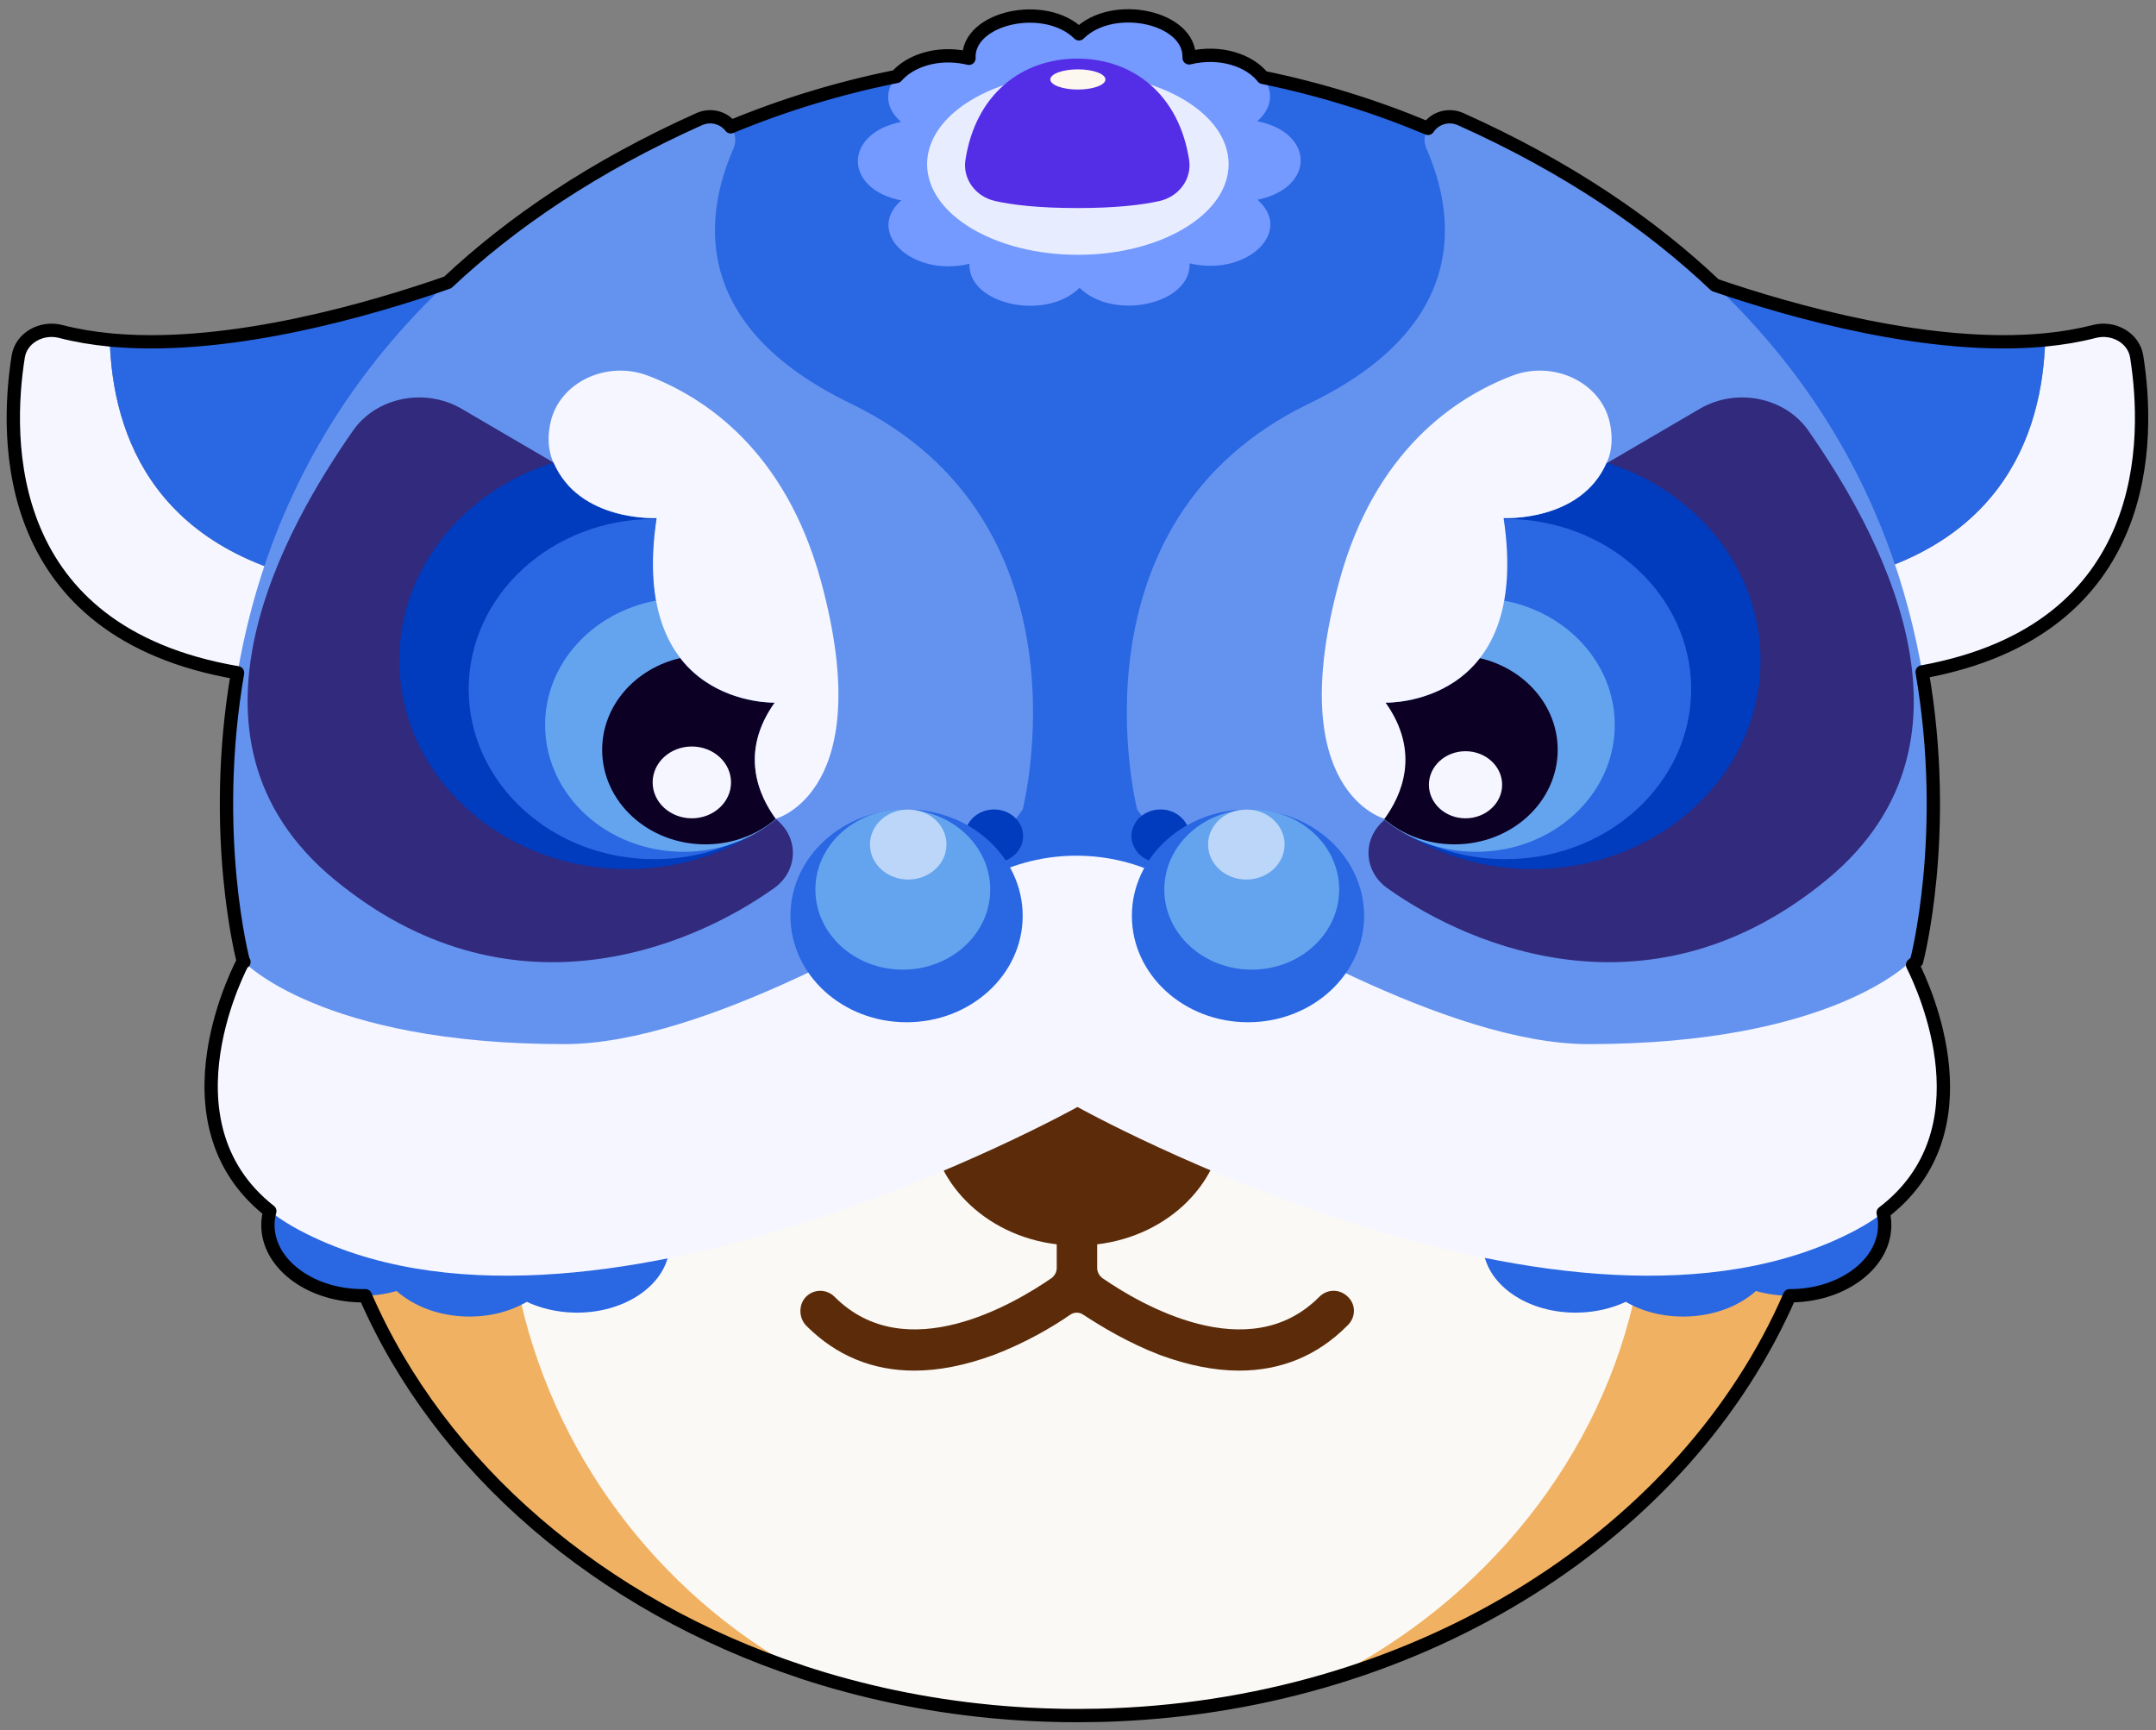 <svg xmlns="http://www.w3.org/2000/svg" width="162" height="130" viewBox="0 0 162 130">
    <rect x="0" y="0" width="162" height="130" fill="#808080" stroke="none"/>
    <g fill="none" fill-rule="evenodd">
        <g>
            <g>
                <path fill="#F1B162" d="M136.97 79.702c0 26.622-25.523 48.203-57.008 48.203-31.485 0-57.008-21.58-57.008-48.203 0-26.621 25.523-48.202 57.008-48.202 31.485 0 57.008 21.58 57.008 48.202" transform="translate(-202 -19) translate(203 20)"/>
                <path fill="#FBF9F5" d="M122.736 88.962c.126 2.36-.18 4.632-.765 6.772-2.563 12.69-11.422 23.634-23.246 29.49-5.883 1.735-12.204 2.681-18.788 2.681-7.296 0-14.27-1.162-20.682-3.272-10.94-5.982-18.873-16.621-21.353-28.9-.584-2.139-.89-4.409-.764-6.768l.095-1.123c.49-4.408 2.524-9.092 7.059-13.775 18.631-19.24 35.651 5.728 35.651 5.728s17.051-24.967 35.652-5.728c4.528 4.683 6.558 9.367 7.046 13.775l.095 1.12z" transform="translate(-202 -19) translate(203 20)"/>
                <path fill="#5C2C0A" d="M63.993 68.298c0 3.412-2.746 6.178-6.135 6.178-3.388 0-6.134-2.766-6.134-6.178 0-3.413 2.746-6.18 6.134-6.18 3.389 0 6.135 2.767 6.135 6.18M108.15 68.298c0 3.412-2.746 6.178-6.135 6.178-3.388 0-6.135-2.766-6.135-6.178 0-3.413 2.747-6.18 6.135-6.18 3.389 0 6.135 2.767 6.135 6.18" transform="translate(-202 -19) translate(203 20)"/>
                <path fill="#FAFAFA" d="M57.926 63.064c.59 0 1.07.483 1.07 1.078 0 .595-.48 1.077-1.07 1.077-.591 0-1.07-.482-1.07-1.077s.479-1.078 1.07-1.078M101.846 63.064c.59 0 1.07.483 1.07 1.078 0 .595-.48 1.077-1.07 1.077-.591 0-1.07-.482-1.07-1.077s.479-1.078 1.07-1.078" transform="translate(-202 -19) translate(203 20)"/>
                <path fill="#FBF9F5" d="M58.88 53.352c1.245-1.255 3.709-.81 5.5.996 1.793 1.805 2.236 4.286.99 5.54-1.247 1.256-3.71.81-5.502-.995-1.792-1.805-2.235-4.286-.989-5.541M96.248 54.347c1.792-1.805 4.255-2.251 5.501-.996 1.247 1.255.804 3.736-.988 5.542-1.792 1.805-4.256 2.25-5.502.995-1.246-1.255-.804-3.736.989-5.541" transform="translate(-202 -19) translate(203 20)"/>
                <path fill="#5C2C0A" d="M100.285 96.445c-.608-.612-1.55-.612-2.158 0-5.319 5.357-13.495.52-16.29-1.408-.244-.184-.396-.46-.396-.765v-1.776c5.41-.643 9.544-4.745 9.544-9.704 0-5.418-4.954-9.796-11.063-9.796-6.11 0-11.064 4.378-11.064 9.796 0 4.96 4.164 9.061 9.544 9.704v1.776c0 .306-.152.581-.395.765-2.796 1.928-10.942 6.765-16.291 1.408-.578-.582-1.49-.612-2.097-.061-.638.581-.638 1.653 0 2.265 2.219 2.204 4.923 3.337 8.084 3.337 1.854 0 3.83-.398 5.927-1.163 2.432-.919 4.498-2.143 5.775-3.031.304-.214.699-.214 1.003 0 1.307.857 3.373 2.112 5.775 3.03 2.097.766 4.072 1.164 5.926 1.164 3.161 0 5.897-1.133 8.115-3.368.669-.612.669-1.591.061-2.173" transform="translate(-202 -19) translate(203 20)"/>
                <path fill="#F5F6FF" d="M7.246 24.54c-1.27-.123-2.501-.328-3.672-.63C2.1 23.526.591 24.4.37 25.79-.698 32.517-.993 49.21 22.136 50.08l3.184-6.97C10.588 41.122 7.448 31.647 7.246 24.54" transform="translate(-202 -19) translate(203 20)"/>
                <path fill="#2A67E3" d="M7.246 24.54c.202 7.107 3.342 16.582 18.074 18.57l11.107-24.314S19.88 25.759 7.246 24.539" transform="translate(-202 -19) translate(203 20)"/>
                <path fill="#F5F6FF" d="M152.673 24.54c1.27-.123 2.501-.328 3.672-.63 1.476-.383 2.984.49 3.204 1.88 1.068 6.727 1.363 23.42-21.766 24.29l-3.184-6.97c14.733-1.988 17.872-11.463 18.074-18.57" transform="translate(-202 -19) translate(203 20)"/>
                <path fill="#2A67E3" d="M152.673 24.54c-.202 7.107-3.341 16.582-18.074 18.57l-11.106-24.314s16.546 6.963 29.18 5.743M42.429 87.137c-1.71-.04-3.291.377-4.532 1.105-1.034-.485-2.246-.78-3.55-.81-.982-.023-1.922.105-2.779.356-1.26-1.13-3.134-1.87-5.249-1.92-3.887-.093-7.104 2.18-7.186 5.077-.082 2.897 3.003 5.32 6.89 5.412.983.023 1.923-.106 2.78-.356 1.259 1.13 3.135 1.87 5.249 1.92 1.71.041 3.291-.377 4.532-1.104 1.034.484 2.246.778 3.549.81 3.887.091 7.105-2.182 7.186-5.079.082-2.896-3.003-5.32-6.89-5.411M117.316 87.137c1.71-.04 3.291.377 4.532 1.105 1.034-.485 2.246-.78 3.55-.81.982-.023 1.922.105 2.779.356 1.26-1.13 3.135-1.87 5.249-1.92 3.887-.093 7.104 2.18 7.186 5.077.082 2.897-3.003 5.32-6.89 5.412-.983.023-1.923-.106-2.78-.356-1.259 1.13-3.135 1.87-5.249 1.92-1.71.041-3.291-.377-4.532-1.104-1.034.484-2.246.778-3.549.81-3.887.091-7.105-2.182-7.186-5.079-.082-2.896 3.003-5.32 6.89-5.411" transform="translate(-202 -19) translate(203 20)"/>
                <path fill="#2A67E3" d="M140.816 78.666c1.77-5.342 2.462-11.379 2.462-17.25 0-32.04-28.347-58.012-63.316-58.012-34.968 0-63.316 25.973-63.316 58.011 0 6.007.614 11.802 2.464 17.251h121.706z" transform="translate(-202 -19) translate(203 20)"/>
                <path fill="#6493EF" d="M108.764 7.957c-1.563-.7-3.227.738-2.58 2.217 2.195 5.008 3.304 13.297-8.81 19.144-18.46 8.91-12.928 30.504-12.928 30.504L95.15 74.678l33.936 9.518 13.926-12.973s11.378-42.804-34.247-63.266M51.526 7.957c1.562-.7 3.227.738 2.58 2.217-2.195 5.008-3.304 13.297 8.81 19.144 18.46 8.91 12.928 30.504 12.928 30.504L65.14 74.678l-33.936 9.518-13.926-12.973S5.901 28.42 51.526 7.957" transform="translate(-202 -19) translate(203 20)"/>
                <path fill="#F5F6FF" d="M142.565 71.223s-5.842 6.23-24.215 6.23c-10.621 0-25.86-9.318-31.708-12.47-4.172-2.25-9.356-2.25-13.528 0-5.847 3.152-21.086 12.47-31.708 12.47-18.372 0-24.127-6.23-24.127-6.23s-7.628 13.953 4.237 20.223c21.467 11.345 58.446-9.269 58.446-9.269s36.979 20.614 58.446 9.27c11.865-6.271 4.157-20.224 4.157-20.224" transform="translate(-202 -19) translate(203 20)"/>
                <path fill="#013BBE" d="M75.874 61.82c0 1.103-.976 1.998-2.181 1.998s-2.182-.895-2.182-1.998c0-1.104.977-2 2.182-2s2.181.896 2.181 2M88.38 61.82c0 1.103-.976 1.998-2.181 1.998s-2.181-.895-2.181-1.998c0-1.104.976-2 2.181-2s2.181.896 2.181 2" transform="translate(-202 -19) translate(203 20)"/>
                <path fill="#2A67E3" d="M75.844 67.815c0 4.416-3.907 7.995-8.725 7.995-4.82 0-8.726-3.58-8.726-7.995s3.907-7.994 8.726-7.994c4.818 0 8.725 3.58 8.725 7.994" transform="translate(-202 -19) translate(203 20)"/>
                <path fill="#64A4EF" d="M73.405 65.84c0 3.323-2.94 6.017-6.568 6.017-3.628 0-6.569-2.694-6.569-6.018s2.941-6.018 6.569-6.018c3.627 0 6.568 2.694 6.568 6.018" transform="translate(-202 -19) translate(203 20)"/>
                <path fill="#2A67E3" d="M101.499 67.815c0 4.416-3.907 7.995-8.726 7.995-4.819 0-8.725-3.58-8.725-7.995s3.906-7.994 8.725-7.994c4.82 0 8.726 3.58 8.726 7.994" transform="translate(-202 -19) translate(203 20)"/>
                <path fill="#64A4EF" d="M99.623 65.84c0 3.323-2.94 6.017-6.568 6.017-3.628 0-6.569-2.694-6.569-6.018s2.941-6.018 6.569-6.018 6.568 2.694 6.568 6.018" transform="translate(-202 -19) translate(203 20)"/>
                <path fill="#F5F6FF" fill-opacity=".6" d="M70.117 62.455c0 1.454-1.287 2.633-2.874 2.633-1.588 0-2.874-1.179-2.874-2.633 0-1.455 1.286-2.634 2.874-2.634 1.587 0 2.874 1.179 2.874 2.634M95.523 62.455c0 1.454-1.287 2.633-2.874 2.633-1.588 0-2.875-1.179-2.875-2.633 0-1.455 1.287-2.634 2.875-2.634 1.587 0 2.874 1.179 2.874 2.634" transform="translate(-202 -19) translate(203 20)"/>
                <path fill="#749AFF" d="M80.117 20.626c-2.549 2.534-8.393 1.258-8.276-1.806-4.256 1.035-7.874-2.327-5.123-4.761-4.338-.858-4.348-5.023-.013-5.898-2.763-2.424.84-5.8 5.1-4.78-.131-3.065 5.707-4.363 8.268-1.84 2.55-2.533 8.394-1.257 8.276 1.807 4.257-1.036 7.875 2.327 5.123 4.761 4.339.858 4.348 5.023.014 5.898 2.763 2.423-.84 5.8-5.101 4.78.132 3.064-5.707 4.363-8.268 1.839" transform="translate(-202 -19) translate(203 20)"/>
                <path fill="#E8ECFF" d="M91.318 11.333c0 3.762-5.072 6.812-11.328 6.812-6.256 0-11.328-3.05-11.328-6.812 0-3.763 5.072-6.813 11.328-6.813 6.256 0 11.328 3.05 11.328 6.813" transform="translate(-202 -19) translate(203 20)"/>
                <path fill="#542EE7" d="M88.35 11.026c.214 1.405-.747 2.744-2.226 3.077-1.287.29-3.24.53-6.178.53-2.94 0-4.893-.24-6.18-.53-1.478-.332-2.44-1.672-2.225-3.076.755-4.94 4.23-7.623 8.405-7.623 4.173 0 7.649 2.684 8.404 7.622" transform="translate(-202 -19) translate(203 20)"/>
                <path fill="#312A7D" d="M40.591 33.755l-6.904-4.038c-2.75-1.61-6.408-.878-8.164 1.643-4.84 6.945-14.338 23.058-1.395 33.728 13.005 10.722 26.555 5.262 33.035.647 1.727-1.23 1.9-3.56.367-4.988l-.235-.22L40.59 33.756zM119.813 33.755l6.904-4.038c2.75-1.61 6.408-.878 8.165 1.643 4.84 6.945 14.338 23.058 1.395 33.728-13.006 10.722-26.555 5.262-33.036.647-1.726-1.23-1.9-3.56-.366-4.988l.235-.22 16.703-26.772z" transform="translate(-202 -19) translate(203 20)"/>
                <path fill="#013BBE" d="M57.21 51.794s-11.016.345-8.87-13.866c0 0-5.815.303-7.749-4.173-6.738 2.113-11.585 7.962-11.585 14.852 0 8.669 7.67 15.697 17.132 15.697 4.26 0 8.153-1.428 11.15-3.785-1.275-1.74-2.747-4.978-.078-8.725" transform="translate(-202 -19) translate(203 20)"/>
                <path fill="#2A67E3" d="M57.21 51.794s-10.98.343-8.88-13.799c-.054 0-.107-.004-.16-.004-7.707 0-13.954 5.724-13.954 12.785 0 7.06 6.247 12.783 13.953 12.783 3.472 0 6.644-1.164 9.086-3.086-1.267-1.75-2.69-4.965-.045-8.679" transform="translate(-202 -19) translate(203 20)"/>
                <path fill="#64A4EF" d="M57.21 51.794s-7.499.234-8.917-7.667c-4.754.879-8.334 4.727-8.334 9.342 0 5.265 4.658 9.532 10.403 9.532 2.674 0 5.112-.925 6.955-2.443-1.282-1.732-2.795-4.99-.107-8.764" transform="translate(-202 -19) translate(203 20)"/>
                <path fill="#0C0024" d="M57.21 51.794s-4.397.136-7.094-3.347c-3.371.772-5.87 3.564-5.87 6.892 0 3.924 3.472 7.104 7.755 7.104 2.047 0 3.908-.728 5.294-1.915-1.277-1.74-2.758-4.981-.085-8.734" transform="translate(-202 -19) translate(203 20)"/>
                <path fill="#013BBE" d="M103.08 51.794s11.016.345 8.87-13.866c0 0 5.815.303 7.749-4.173 6.738 2.113 11.585 7.962 11.585 14.852 0 8.669-7.67 15.697-17.133 15.697-4.26 0-8.153-1.428-11.15-3.785 1.276-1.74 2.748-4.978.079-8.725" transform="translate(-202 -19) translate(203 20)"/>
                <path fill="#2A67E3" d="M103.08 51.794s10.98.343 8.88-13.799c.054 0 .107-.004.16-.004 7.707 0 13.954 5.724 13.954 12.785 0 7.06-6.247 12.783-13.953 12.783-3.472 0-6.645-1.164-9.086-3.086 1.267-1.75 2.69-4.965.045-8.679" transform="translate(-202 -19) translate(203 20)"/>
                <path fill="#64A4EF" d="M103.08 51.794s7.499.234 8.917-7.667c4.754.879 8.334 4.727 8.334 9.342 0 5.265-4.658 9.532-10.403 9.532-2.674 0-5.112-.925-6.954-2.443 1.281-1.732 2.794-4.99.106-8.764" transform="translate(-202 -19) translate(203 20)"/>
                <path fill="#0C0024" d="M103.08 51.794s4.397.136 7.094-3.347c3.371.772 5.87 3.564 5.87 6.892 0 3.924-3.472 7.104-7.755 7.104-2.047 0-3.908-.728-5.294-1.915 1.277-1.74 2.758-4.981.085-8.734" transform="translate(-202 -19) translate(203 20)"/>
                <path fill="#F5F6FF" d="M53.93 57.788c0 1.49-1.32 2.698-2.946 2.698-1.627 0-2.945-1.208-2.945-2.698s1.318-2.698 2.945-2.698c1.626 0 2.945 1.208 2.945 2.698M111.869 57.966c0 1.392-1.232 2.52-2.752 2.52-1.52 0-2.75-1.128-2.75-2.52 0-1.393 1.23-2.521 2.75-2.521s2.752 1.128 2.752 2.52M57.288 60.52c-1.275-1.741-2.747-4.98-.078-8.726 0 0-11.016.345-8.87-13.866 0 0-5.815.303-7.749-4.173 0 0-.657-1.162-.215-3.062.696-2.994 4.231-4.64 7.316-3.464 4.243 1.62 10.31 5.61 12.987 15.415 4.33 15.86-3.39 17.875-3.39 17.875M103.03 60.52c1.276-1.741 2.748-4.98.079-8.726 0 0 11.016.345 8.87-13.866 0 0 5.815.303 7.749-4.173 0 0 .657-1.162.215-3.062-.696-2.994-4.231-4.64-7.316-3.464-4.243 1.62-10.31 5.61-12.987 15.415-4.33 15.86 3.39 17.875 3.39 17.875" transform="translate(-202 -19) translate(203 20)"/>
                <path fill="#FDF8EF" d="M82.06 4.97c0 .42-.926.758-2.069.758-1.143 0-2.07-.339-2.07-.758s.927-.758 2.07-.758c1.143 0 2.07.34 2.07.758" transform="translate(-202 -19) translate(203 20)"/>
                <path stroke="#000" stroke-linejoin="round" d="M88.35 3.348c2.386-.58 4.571.221 5.546 1.467 4.319.887 8.47 2.18 12.404 3.83.464-.725 1.484-1.128 2.464-.688 7.997 3.586 14.243 7.86 19.106 12.468 5.764 1.976 16.193 4.946 24.803 4.114 1.27-.122 2.501-.327 3.672-.63 1.476-.382 2.984.491 3.204 1.881.973 6.127 1.304 20.522-16.121 23.698 2.115 12.21-.417 21.735-.417 21.735h0l-.301.28c.933 1.852 5.798 12.5-2.21 18.614.066.268.104.545.112.828.082 2.897-3.003 5.32-6.89 5.412h-.247c-7.724 17.74-27.433 30.577-50.824 31.496-.098.002-.195.006-.292.01-.196.007-.393.013-.59.018l-.26.006c-.514.012-1.03.018-1.547.018h-.025 0l-.317-.002-.6-.004-.277-.005c-.837-.014-1.67-.044-2.497-.089l-.114-.007c-.57-.03-1.139-.07-1.705-.116l-.155-.014c-.254-.02-.508-.042-.76-.066-.039-.006-.077-.01-.115-.013-4.932-.475-9.673-1.485-14.142-2.956l-.033-.017c-15.149-5.005-27.145-15.331-32.774-28.26l-.058.002h0l-.367-.001c-3.887-.092-6.972-2.515-6.89-5.412.009-.323.057-.638.14-.943-8.577-6.738-1.994-18.779-1.994-18.779s.018.02.054.055l-.002-.004-.052-.05s-2.523-9.492-.429-21.673C-.939 46.508-.61 31.959.37 25.791c.22-1.39 1.729-2.264 3.204-1.882 1.17.303 2.402.508 3.672.63h0l.38.035c8.838.735 19.468-2.413 25.014-4.352 4.827-4.531 11.007-8.731 18.886-12.265.926-.415 1.888-.08 2.383.572 3.951-1.639 8.12-2.915 12.456-3.784.983-1.143 3.007-1.874 5.238-1.41l.203.045c-.132-3.064 5.706-4.362 8.267-1.838 2.55-2.534 8.394-1.258 8.276 1.806z" transform="translate(-202 -19) translate(203 20)"/>
            </g>
        </g>
    </g>
</svg>
